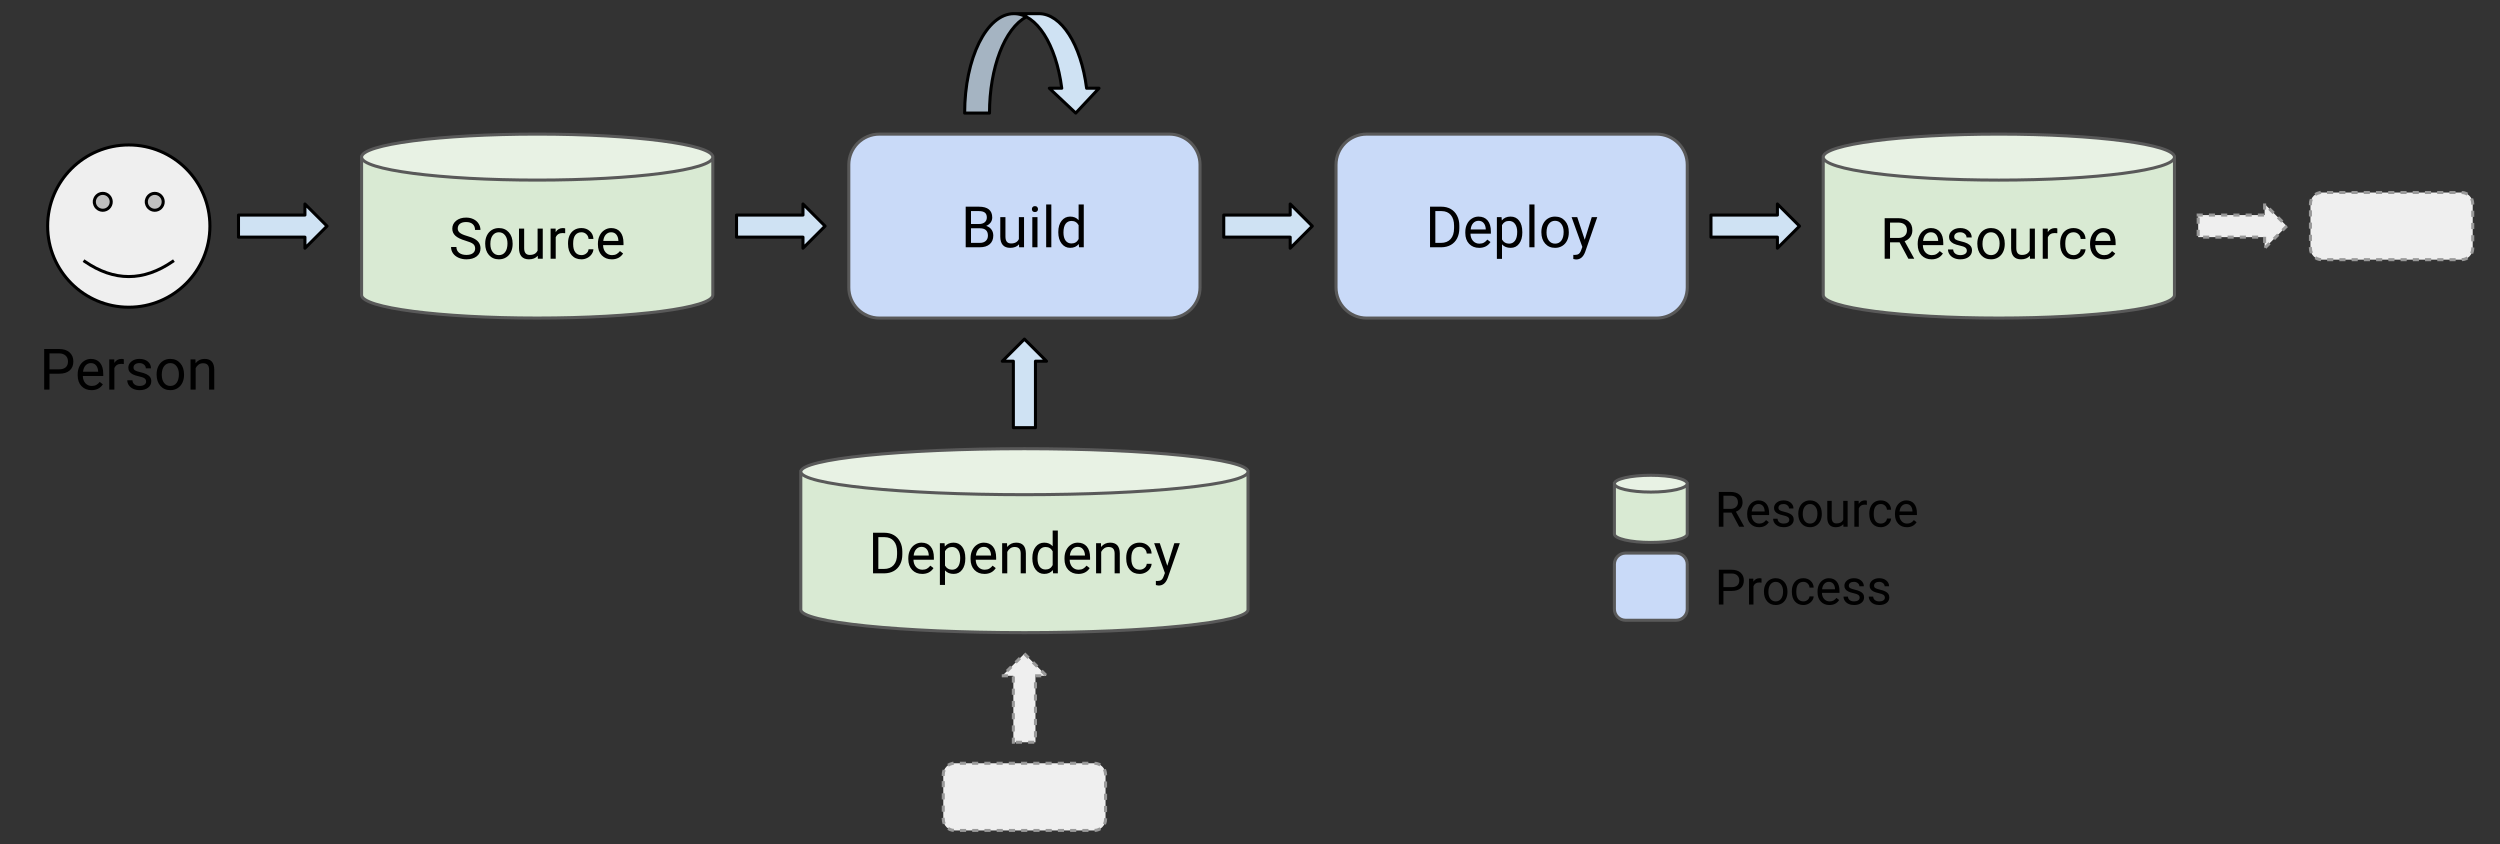 <svg version="1.1" viewBox="0.0 0.0 817.134 275.892" fill="none" stroke="none" stroke-linecap="square" stroke-miterlimit="10" xmlns:xlink="http://www.w3.org/1999/xlink" xmlns="http://www.w3.org/2000/svg"><rect x="0.0" y="0.0" width="817.134" height="275.892" fill="#333333" stroke="none"/><clipPath id="p.0"><path d="m0 0l817.134 0l0 275.892l-817.134 0l0 -275.892z" clip-rule="nonzero"/></clipPath><g clip-path="url(#p.0)"><path fill="#000000" fill-opacity="0.0" d="m0 0l817.134 0l0 275.892l-817.134 0z" fill-rule="evenodd"/><path fill="#d9ead3" d="m118.183 51.349l0 0c0 4.151 25.7 7.516 57.402 7.516c31.702 0 57.402 -3.365 57.402 -7.516l0 45.094c0 4.151 -25.7 7.516 -57.402 7.516c-31.702 0 -57.402 -3.365 -57.402 -7.516z" fill-rule="evenodd"/><path fill="#e8f2e4" d="m118.183 51.349l0 0c0 -4.151 25.7 -7.516 57.402 -7.516c31.702 0 57.402 3.365 57.402 7.516l0 0c0 4.151 -25.7 7.516 -57.402 7.516c-31.702 0 -57.402 -3.365 -57.402 -7.516z" fill-rule="evenodd"/><path fill="#000000" fill-opacity="0.0" d="m232.986 51.349l0 0c0 4.151 -25.7 7.516 -57.402 7.516c-31.702 0 -57.402 -3.365 -57.402 -7.516l0 0c0 -4.151 25.7 -7.516 57.402 -7.516c31.702 0 57.402 3.365 57.402 7.516l0 45.094c0 4.151 -25.7 7.516 -57.402 7.516c-31.702 0 -57.402 -3.365 -57.402 -7.516l0 -45.094" fill-rule="evenodd"/><path stroke="#595959" stroke-width="1.0" stroke-linejoin="round" stroke-linecap="butt" d="m232.986 51.349l0 0c0 4.151 -25.7 7.516 -57.402 7.516c-31.702 0 -57.402 -3.365 -57.402 -7.516l0 0c0 -4.151 25.7 -7.516 57.402 -7.516c31.702 0 57.402 3.365 57.402 7.516l0 45.094c0 4.151 -25.7 7.516 -57.402 7.516c-31.702 0 -57.402 -3.365 -57.402 -7.516l0 -45.094" fill-rule="evenodd"/><path fill="#000000" d="m152.147 78.668q-2.25 -0.656 -3.281 -1.594q-1.031 -0.938 -1.031 -2.328q0 -1.562 1.25 -2.594q1.266 -1.031 3.266 -1.031q1.359 0 2.438 0.531q1.078 0.531 1.656 1.469q0.594 0.922 0.594 2.031l-1.766 0q0 -1.203 -0.766 -1.891q-0.766 -0.688 -2.156 -0.688q-1.297 0 -2.016 0.562q-0.719 0.562 -0.719 1.578q0 0.812 0.688 1.375q0.688 0.562 2.328 1.031q1.656 0.453 2.594 1.016q0.938 0.562 1.375 1.312q0.453 0.75 0.453 1.75q0 1.609 -1.25 2.594q-1.25 0.969 -3.359 0.969q-1.375 0 -2.562 -0.516q-1.172 -0.531 -1.812 -1.438q-0.641 -0.922 -0.641 -2.078l1.75 0q0 1.203 0.891 1.906q0.891 0.688 2.375 0.688q1.375 0 2.109 -0.562q0.75 -0.562 0.75 -1.531q0 -0.984 -0.688 -1.516q-0.688 -0.531 -2.469 -1.047zm6.443 0.891q0 -1.453 0.562 -2.609q0.578 -1.156 1.594 -1.781q1.016 -0.625 2.312 -0.625q2.016 0 3.25 1.391q1.25 1.391 1.25 3.703l0 0.125q0 1.438 -0.547 2.578q-0.547 1.141 -1.578 1.781q-1.016 0.641 -2.359 0.641q-2.0 0 -3.25 -1.391q-1.234 -1.406 -1.234 -3.703l0 -0.109zm1.688 0.203q0 1.641 0.766 2.641q0.766 0.984 2.031 0.984q1.297 0 2.047 -1.0q0.75 -1.016 0.75 -2.828q0 -1.625 -0.766 -2.625q-0.766 -1.016 -2.047 -1.016q-1.25 0 -2.016 1.0q-0.766 0.984 -0.766 2.844zm15.484 3.844q-0.984 1.156 -2.891 1.156q-1.578 0 -2.406 -0.922q-0.812 -0.922 -0.828 -2.703l0 -6.422l1.688 0l0 6.375q0 2.234 1.828 2.234q1.922 0 2.562 -1.438l0 -7.172l1.688 0l0 9.859l-1.609 0l-0.031 -0.969zm8.972 -7.375q-0.391 -0.062 -0.844 -0.062q-1.656 0 -2.25 1.406l0 7.0l-1.672 0l0 -9.859l1.641 0l0.016 1.141q0.828 -1.312 2.359 -1.312q0.484 0 0.75 0.125l0 1.562zm5.327 7.156q0.891 0 1.562 -0.547q0.688 -0.547 0.75 -1.375l1.594 0q-0.047 0.844 -0.578 1.609q-0.531 0.766 -1.438 1.234q-0.891 0.453 -1.891 0.453q-2.016 0 -3.203 -1.344q-1.188 -1.344 -1.188 -3.688l0 -0.281q0 -1.438 0.516 -2.547q0.531 -1.125 1.516 -1.734q1.0 -0.625 2.344 -0.625q1.656 0 2.75 1.0q1.109 0.984 1.172 2.562l-1.594 0q-0.062 -0.953 -0.719 -1.562q-0.656 -0.625 -1.609 -0.625q-1.281 0 -2.0 0.922q-0.703 0.922 -0.703 2.672l0 0.328q0 1.703 0.703 2.625q0.703 0.922 2.016 0.922zm9.89 1.375q-2.0 0 -3.266 -1.312q-1.25 -1.328 -1.25 -3.531l0 -0.312q0 -1.469 0.562 -2.609q0.562 -1.156 1.562 -1.797q1.016 -0.656 2.188 -0.656q1.922 0 2.984 1.266q1.062 1.266 1.062 3.625l0 0.688l-6.672 0q0.031 1.469 0.844 2.375q0.828 0.891 2.078 0.891q0.891 0 1.516 -0.359q0.625 -0.375 1.078 -0.969l1.031 0.797q-1.234 1.906 -3.719 1.906zm-0.203 -8.844q-1.016 0 -1.719 0.75q-0.688 0.734 -0.844 2.078l4.938 0l0 -0.125q-0.078 -1.281 -0.703 -1.984q-0.609 -0.719 -1.672 -0.719z" fill-rule="nonzero"/><path fill="#c9daf8" d="m277.432 53.86l0 0c0 -5.535 4.487 -10.021 10.021 -10.021l94.761 0c2.658 0 5.207 1.056 7.086 2.935c1.879 1.879 2.935 4.428 2.935 7.086l0 40.084c0 5.535 -4.487 10.021 -10.021 10.021l-94.761 0c-5.535 0 -10.021 -4.487 -10.021 -10.021z" fill-rule="evenodd"/><path stroke="#595959" stroke-width="1.0" stroke-linejoin="round" stroke-linecap="butt" d="m277.432 53.86l0 0c0 -5.535 4.487 -10.021 10.021 -10.021l94.761 0c2.658 0 5.207 1.056 7.086 2.935c1.879 1.879 2.935 4.428 2.935 7.086l0 40.084c0 5.535 -4.487 10.021 -10.021 10.021l-94.761 0c-5.535 0 -10.021 -4.487 -10.021 -10.021z" fill-rule="evenodd"/><path fill="#000000" d="m315.642 80.822l0 -13.266l4.328 0q2.156 0 3.25 0.891q1.094 0.891 1.094 2.641q0 0.938 -0.531 1.656q-0.531 0.703 -1.438 1.094q1.062 0.312 1.688 1.156q0.625 0.844 0.625 2.0q0 1.781 -1.156 2.812q-1.156 1.016 -3.266 1.016l-4.594 0zm1.734 -6.203l0 4.766l2.891 0q1.219 0 1.922 -0.625q0.719 -0.641 0.719 -1.75q0 -2.391 -2.609 -2.391l-2.922 0zm0 -1.406l2.656 0q1.141 0 1.828 -0.562q0.688 -0.578 0.688 -1.562q0 -1.094 -0.641 -1.594q-0.641 -0.5 -1.938 -0.5l-2.594 0l0 4.219zm15.693 6.641q-0.984 1.156 -2.891 1.156q-1.578 0 -2.406 -0.922q-0.812 -0.922 -0.828 -2.703l0 -6.422l1.688 0l0 6.375q0 2.234 1.828 2.234q1.922 0 2.562 -1.438l0 -7.172l1.688 0l0 9.859l-1.609 0l-0.031 -0.969zm6.035 0.969l-1.688 0l0 -9.859l1.688 0l0 9.859zm-1.828 -12.469q0 -0.406 0.25 -0.688q0.25 -0.297 0.734 -0.297q0.5 0 0.75 0.297q0.266 0.281 0.266 0.688q0 0.406 -0.266 0.688q-0.25 0.266 -0.75 0.266q-0.484 0 -0.734 -0.266q-0.25 -0.281 -0.25 -0.688zm6.356 12.469l-1.688 0l0 -14.0l1.688 0l0 14.0zm2.277 -5.016q0 -2.266 1.078 -3.641q1.078 -1.375 2.812 -1.375q1.734 0 2.75 1.172l0 -5.141l1.688 0l0 14.0l-1.547 0l-0.094 -1.062q-1.0 1.25 -2.812 1.25q-1.703 0 -2.797 -1.406q-1.078 -1.406 -1.078 -3.656l0 -0.141zm1.688 0.203q0 1.672 0.688 2.625q0.703 0.938 1.922 0.938q1.609 0 2.344 -1.438l0 -4.531q-0.766 -1.391 -2.328 -1.391q-1.234 0 -1.938 0.953q-0.688 0.953 -0.688 2.844z" fill-rule="nonzero"/><path fill="#c9daf8" d="m436.682 53.862l0 0c0 -5.535 4.487 -10.021 10.021 -10.021l94.761 0c2.658 0 5.207 1.056 7.086 2.935c1.879 1.879 2.935 4.428 2.935 7.086l0 40.084c0 5.535 -4.487 10.021 -10.021 10.021l-94.761 0c-5.535 0 -10.021 -4.487 -10.021 -10.021z" fill-rule="evenodd"/><path stroke="#595959" stroke-width="1.0" stroke-linejoin="round" stroke-linecap="butt" d="m436.682 53.862l0 0c0 -5.535 4.487 -10.021 10.021 -10.021l94.761 0c2.658 0 5.207 1.056 7.086 2.935c1.879 1.879 2.935 4.428 2.935 7.086l0 40.084c0 5.535 -4.487 10.021 -10.021 10.021l-94.761 0c-5.535 0 -10.021 -4.487 -10.021 -10.021z" fill-rule="evenodd"/><path fill="#000000" d="m467.409 80.824l0 -13.266l3.734 0q1.734 0 3.062 0.766q1.328 0.766 2.047 2.188q0.734 1.406 0.734 3.234l0 0.844q0 1.875 -0.719 3.297q-0.719 1.406 -2.062 2.172q-1.344 0.75 -3.141 0.766l-3.656 0zm1.734 -11.828l0 10.391l1.844 0q2.031 0 3.156 -1.25q1.125 -1.25 1.125 -3.578l0 -0.781q0 -2.25 -1.062 -3.5q-1.062 -1.266 -3.016 -1.281l-2.047 0zm14.312 12.016q-2.0 0 -3.266 -1.312q-1.25 -1.328 -1.25 -3.531l0 -0.312q0 -1.469 0.562 -2.609q0.562 -1.156 1.562 -1.797q1.016 -0.656 2.188 -0.656q1.922 0 2.984 1.266q1.062 1.266 1.062 3.625l0 0.688l-6.672 0q0.031 1.469 0.844 2.375q0.828 0.891 2.078 0.891q0.891 0 1.516 -0.359q0.625 -0.375 1.078 -0.969l1.031 0.797q-1.234 1.906 -3.719 1.906zm-0.203 -8.844q-1.016 0 -1.719 0.75q-0.688 0.734 -0.844 2.078l4.938 0l0 -0.125q-0.078 -1.281 -0.703 -1.984q-0.609 -0.719 -1.672 -0.719zm14.321 3.844q0 2.25 -1.031 3.625q-1.016 1.375 -2.781 1.375q-1.797 0 -2.828 -1.141l0 4.75l-1.672 0l0 -13.656l1.531 0l0.078 1.094q1.031 -1.266 2.859 -1.266q1.781 0 2.812 1.344q1.031 1.328 1.031 3.719l0 0.156zm-1.672 -0.203q0 -1.656 -0.719 -2.625q-0.703 -0.969 -1.953 -0.969q-1.531 0 -2.297 1.359l0 4.703q0.766 1.359 2.328 1.359q1.203 0 1.922 -0.953q0.719 -0.969 0.719 -2.875zm5.654 5.016l-1.688 0l0 -14.0l1.688 0l0 14.0zm2.246 -5.016q0 -1.453 0.562 -2.609q0.578 -1.156 1.594 -1.781q1.016 -0.625 2.312 -0.625q2.016 0 3.25 1.391q1.25 1.391 1.25 3.703l0 0.125q0 1.438 -0.547 2.578q-0.547 1.141 -1.578 1.781q-1.016 0.641 -2.359 0.641q-2.0 0 -3.25 -1.391q-1.234 -1.406 -1.234 -3.703l0 -0.109zm1.688 0.203q0 1.641 0.766 2.641q0.766 0.984 2.031 0.984q1.297 0 2.047 -1.0q0.75 -1.016 0.75 -2.828q0 -1.625 -0.766 -2.625q-0.766 -1.016 -2.047 -1.016q-1.25 0 -2.016 1.0q-0.766 0.984 -0.766 2.844zm12.488 2.344l2.297 -7.391l1.797 0l-3.953 11.375q-0.922 2.469 -2.922 2.469l-0.328 -0.031l-0.625 -0.125l0 -1.359l0.453 0.031q0.859 0 1.328 -0.344q0.484 -0.344 0.797 -1.266l0.375 -1.0l-3.516 -9.75l1.844 0l2.453 7.391z" fill-rule="nonzero"/><path fill="#efefef" d="m15.572 73.896l0 0c0 -14.646 11.873 -26.52 26.52 -26.52c14.646 0 26.52 11.873 26.52 26.52c0 14.646 -11.873 26.52 -26.52 26.52c-14.646 0 -26.52 -11.873 -26.52 -26.52z" fill-rule="evenodd"/><path fill="#bfbfbf" d="m30.833 65.965c0 -1.526 1.237 -2.762 2.762 -2.762c1.526 0 2.762 1.237 2.762 2.762c0 1.526 -1.237 2.762 -2.762 2.762c-1.526 0 -2.762 -1.237 -2.762 -2.762m16.992 0c0 -1.526 1.237 -2.762 2.762 -2.762c1.526 0 2.762 1.237 2.762 2.762c0 1.526 -1.237 2.762 -2.762 2.762c-1.526 0 -2.762 -1.237 -2.762 -2.762" fill-rule="evenodd"/><path fill="#000000" fill-opacity="0.0" d="m27.718 85.462q14.374 9.872 28.714 0" fill-rule="evenodd"/><path fill="#000000" fill-opacity="0.0" d="m15.572 73.896l0 0c0 -14.646 11.873 -26.52 26.52 -26.52c14.646 0 26.52 11.873 26.52 26.52c0 14.646 -11.873 26.52 -26.52 26.52c-14.646 0 -26.52 -11.873 -26.52 -26.52z" fill-rule="evenodd"/><path stroke="#000000" stroke-width="1.0" stroke-linejoin="round" stroke-linecap="butt" d="m30.833 65.965c0 -1.526 1.237 -2.762 2.762 -2.762c1.526 0 2.762 1.237 2.762 2.762c0 1.526 -1.237 2.762 -2.762 2.762c-1.526 0 -2.762 -1.237 -2.762 -2.762m16.992 0c0 -1.526 1.237 -2.762 2.762 -2.762c1.526 0 2.762 1.237 2.762 2.762c0 1.526 -1.237 2.762 -2.762 2.762c-1.526 0 -2.762 -1.237 -2.762 -2.762" fill-rule="evenodd"/><path stroke="#000000" stroke-width="1.0" stroke-linejoin="round" stroke-linecap="butt" d="m27.718 85.462q14.374 9.872 28.714 0" fill-rule="evenodd"/><path stroke="#000000" stroke-width="1.0" stroke-linejoin="round" stroke-linecap="butt" d="m15.572 73.896l0 0c0 -14.646 11.873 -26.52 26.52 -26.52c14.646 0 26.52 11.873 26.52 26.52c0 14.646 -11.873 26.52 -26.52 26.52c-14.646 0 -26.52 -11.873 -26.52 -26.52z" fill-rule="evenodd"/><path fill="#000000" fill-opacity="0.0" d="m0 100.417l84.189 0l0 46.929l-84.189 0z" fill-rule="evenodd"/><path fill="#000000" d="m16.175 122.15l0 5.188l-1.734 0l0 -13.266l4.891 0q2.172 0 3.406 1.109q1.234 1.109 1.234 2.953q0 1.922 -1.219 2.969q-1.203 1.047 -3.453 1.047l-3.125 0zm0 -1.438l3.156 0q1.391 0 2.141 -0.656q0.75 -0.656 0.75 -1.906q0 -1.188 -0.75 -1.891q-0.75 -0.719 -2.047 -0.75l-3.25 0l0 5.203zm13.729 6.812q-2.0 0 -3.266 -1.312q-1.25 -1.328 -1.25 -3.531l0 -0.312q0 -1.469 0.562 -2.609q0.562 -1.156 1.562 -1.797q1.016 -0.656 2.188 -0.656q1.922 0 2.984 1.266q1.062 1.266 1.062 3.625l0 0.688l-6.672 0q0.031 1.469 0.844 2.375q0.828 0.891 2.078 0.891q0.891 0 1.516 -0.359q0.625 -0.375 1.078 -0.969l1.031 0.797q-1.234 1.906 -3.719 1.906zm-0.203 -8.844q-1.016 0 -1.719 0.75q-0.688 0.734 -0.844 2.078l4.938 0l0 -0.125q-0.078 -1.281 -0.703 -1.984q-0.609 -0.719 -1.672 -0.719zm10.774 0.312q-0.391 -0.062 -0.844 -0.062q-1.656 0 -2.25 1.406l0 7.0l-1.672 0l0 -9.859l1.641 0l0.016 1.141q0.828 -1.312 2.359 -1.312q0.484 0 0.75 0.125l0 1.562zm7.282 5.734q0 -0.688 -0.516 -1.062q-0.516 -0.375 -1.797 -0.641q-1.281 -0.281 -2.031 -0.656q-0.75 -0.391 -1.109 -0.922q-0.359 -0.531 -0.359 -1.266q0 -1.203 1.016 -2.031q1.031 -0.844 2.625 -0.844q1.672 0 2.719 0.859q1.047 0.859 1.047 2.219l-1.688 0q0 -0.703 -0.594 -1.203q-0.594 -0.5 -1.484 -0.5q-0.922 0 -1.438 0.406q-0.516 0.391 -0.516 1.047q0 0.609 0.484 0.922q0.484 0.312 1.734 0.594q1.266 0.281 2.047 0.672q0.781 0.391 1.156 0.938q0.391 0.547 0.391 1.344q0 1.328 -1.062 2.125q-1.047 0.797 -2.734 0.797q-1.188 0 -2.109 -0.422q-0.906 -0.422 -1.422 -1.172q-0.516 -0.75 -0.516 -1.625l1.688 0q0.047 0.844 0.672 1.344q0.641 0.5 1.688 0.5q0.953 0 1.531 -0.391q0.578 -0.391 0.578 -1.031zm3.432 -2.406q0 -1.453 0.562 -2.609q0.578 -1.156 1.594 -1.781q1.016 -0.625 2.312 -0.625q2.016 0 3.25 1.391q1.25 1.391 1.25 3.703l0 0.125q0 1.438 -0.547 2.578q-0.547 1.141 -1.578 1.781q-1.016 0.641 -2.359 0.641q-2.0 0 -3.25 -1.391q-1.234 -1.406 -1.234 -3.703l0 -0.109zm1.688 0.203q0 1.641 0.766 2.641q0.766 0.984 2.031 0.984q1.297 0 2.047 -1.0q0.75 -1.016 0.75 -2.828q0 -1.625 -0.766 -2.625q-0.766 -1.016 -2.047 -1.016q-1.25 0 -2.016 1.0q-0.766 0.984 -0.766 2.844zm10.999 -5.047l0.047 1.234q1.125 -1.406 2.953 -1.406q3.125 0 3.156 3.516l0 6.516l-1.688 0l0 -6.516q-0.016 -1.078 -0.5 -1.578q-0.469 -0.516 -1.484 -0.516q-0.812 0 -1.438 0.438q-0.609 0.438 -0.969 1.156l0 7.016l-1.672 0l0 -9.859l1.594 0z" fill-rule="nonzero"/><path fill="#d9ead3" d="m595.93 51.352l0 0c0 4.151 25.7 7.516 57.402 7.516c31.702 0 57.402 -3.365 57.402 -7.516l0 45.094c0 4.151 -25.7 7.516 -57.402 7.516c-31.702 0 -57.402 -3.365 -57.402 -7.516z" fill-rule="evenodd"/><path fill="#e8f2e4" d="m595.93 51.352l0 0c0 -4.151 25.7 -7.516 57.402 -7.516c31.702 0 57.402 3.365 57.402 7.516l0 0c0 4.151 -25.7 7.516 -57.402 7.516c-31.702 0 -57.402 -3.365 -57.402 -7.516z" fill-rule="evenodd"/><path fill="#000000" fill-opacity="0.0" d="m710.734 51.352l0 0c0 4.151 -25.7 7.516 -57.402 7.516c-31.702 0 -57.402 -3.365 -57.402 -7.516l0 0c0 -4.151 25.7 -7.516 57.402 -7.516c31.702 0 57.402 3.365 57.402 7.516l0 45.094c0 4.151 -25.7 7.516 -57.402 7.516c-31.702 0 -57.402 -3.365 -57.402 -7.516l0 -45.094" fill-rule="evenodd"/><path stroke="#595959" stroke-width="1.0" stroke-linejoin="round" stroke-linecap="butt" d="m710.734 51.352l0 0c0 4.151 -25.7 7.516 -57.402 7.516c-31.702 0 -57.402 -3.365 -57.402 -7.516l0 0c0 -4.151 25.7 -7.516 57.402 -7.516c31.702 0 57.402 3.365 57.402 7.516l0 45.094c0 4.151 -25.7 7.516 -57.402 7.516c-31.702 0 -57.402 -3.365 -57.402 -7.516l0 -45.094" fill-rule="evenodd"/><path fill="#000000" d="m620.886 79.217l-3.125 0l0 5.359l-1.75 0l0 -13.266l4.391 0q2.234 0 3.438 1.031q1.219 1.016 1.219 2.953q0 1.25 -0.672 2.172q-0.672 0.922 -1.859 1.375l3.109 5.625l0 0.109l-1.875 0l-2.875 -5.359zm-3.125 -1.438l2.688 0q1.312 0 2.078 -0.672q0.766 -0.672 0.766 -1.812q0 -1.219 -0.734 -1.875q-0.734 -0.656 -2.109 -0.672l-2.688 0l0 5.031zm13.565 6.984q-2.0 0 -3.266 -1.312q-1.25 -1.328 -1.25 -3.531l0 -0.312q0 -1.469 0.562 -2.609q0.562 -1.156 1.562 -1.797q1.016 -0.656 2.188 -0.656q1.922 0 2.984 1.266q1.062 1.266 1.062 3.625l0 0.688l-6.672 0q0.031 1.469 0.844 2.375q0.828 0.891 2.078 0.891q0.891 0 1.516 -0.359q0.625 -0.375 1.078 -0.969l1.031 0.797q-1.234 1.906 -3.719 1.906zm-0.203 -8.844q-1.016 0 -1.719 0.75q-0.688 0.734 -0.844 2.078l4.938 0l0 -0.125q-0.078 -1.281 -0.703 -1.984q-0.609 -0.719 -1.672 -0.719zm11.743 6.047q0 -0.688 -0.516 -1.062q-0.516 -0.375 -1.797 -0.641q-1.281 -0.281 -2.031 -0.656q-0.75 -0.391 -1.109 -0.922q-0.359 -0.531 -0.359 -1.266q0 -1.203 1.016 -2.031q1.031 -0.844 2.625 -0.844q1.672 0 2.719 0.859q1.047 0.859 1.047 2.219l-1.688 0q0 -0.703 -0.594 -1.203q-0.594 -0.5 -1.484 -0.5q-0.922 0 -1.438 0.406q-0.516 0.391 -0.516 1.047q0 0.609 0.484 0.922q0.484 0.312 1.734 0.594q1.266 0.281 2.047 0.672q0.781 0.391 1.156 0.938q0.391 0.547 0.391 1.344q0 1.328 -1.062 2.125q-1.047 0.797 -2.734 0.797q-1.188 0 -2.109 -0.422q-0.906 -0.422 -1.422 -1.172q-0.516 -0.75 -0.516 -1.625l1.688 0q0.047 0.844 0.672 1.344q0.641 0.5 1.688 0.5q0.953 0 1.531 -0.391q0.578 -0.391 0.578 -1.031zm3.432 -2.406q0 -1.453 0.562 -2.609q0.578 -1.156 1.594 -1.781q1.016 -0.625 2.312 -0.625q2.016 0 3.25 1.391q1.25 1.391 1.25 3.703l0 0.125q0 1.438 -0.547 2.578q-0.547 1.141 -1.578 1.781q-1.016 0.641 -2.359 0.641q-2.0 0 -3.25 -1.391q-1.234 -1.406 -1.234 -3.703l0 -0.109zm1.688 0.203q0 1.641 0.766 2.641q0.766 0.984 2.031 0.984q1.297 0 2.047 -1.0q0.75 -1.016 0.75 -2.828q0 -1.625 -0.766 -2.625q-0.766 -1.016 -2.047 -1.016q-1.25 0 -2.016 1.0q-0.766 0.984 -0.766 2.844zm15.484 3.844q-0.984 1.156 -2.891 1.156q-1.578 0 -2.406 -0.922q-0.812 -0.922 -0.828 -2.703l0 -6.422l1.688 0l0 6.375q0 2.234 1.828 2.234q1.922 0 2.562 -1.438l0 -7.172l1.688 0l0 9.859l-1.609 0l-0.031 -0.969zm8.972 -7.375q-0.391 -0.062 -0.844 -0.062q-1.656 0 -2.25 1.406l0 7.0l-1.672 0l0 -9.859l1.641 0l0.016 1.141q0.828 -1.312 2.359 -1.312q0.484 0 0.75 0.125l0 1.562zm5.327 7.156q0.891 0 1.562 -0.547q0.688 -0.547 0.75 -1.375l1.594 0q-0.047 0.844 -0.578 1.609q-0.531 0.766 -1.438 1.234q-0.891 0.453 -1.891 0.453q-2.016 0 -3.203 -1.344q-1.188 -1.344 -1.188 -3.688l0 -0.281q0 -1.438 0.516 -2.547q0.531 -1.125 1.516 -1.734q1.0 -0.625 2.344 -0.625q1.656 0 2.75 1.0q1.109 0.984 1.172 2.562l-1.594 0q-0.062 -0.953 -0.719 -1.562q-0.656 -0.625 -1.609 -0.625q-1.281 0 -2.0 0.922q-0.703 0.922 -0.703 2.672l0 0.328q0 1.703 0.703 2.625q0.703 0.922 2.016 0.922zm9.89 1.375q-2.0 0 -3.266 -1.312q-1.25 -1.328 -1.25 -3.531l0 -0.312q0 -1.469 0.562 -2.609q0.562 -1.156 1.562 -1.797q1.016 -0.656 2.188 -0.656q1.922 0 2.984 1.266q1.062 1.266 1.062 3.625l0 0.688l-6.672 0q0.031 1.469 0.844 2.375q0.828 0.891 2.078 0.891q0.891 0 1.516 -0.359q0.625 -0.375 1.078 -0.969l1.031 0.797q-1.234 1.906 -3.719 1.906zm-0.203 -8.844q-1.016 0 -1.719 0.75q-0.688 0.734 -0.844 2.078l4.938 0l0 -0.125q-0.078 -1.281 -0.703 -1.984q-0.609 -0.719 -1.672 -0.719z" fill-rule="nonzero"/><path fill="#d9ead3" d="m261.747 154.173l0 0c0 4.151 32.722 7.516 73.087 7.516c40.365 0 73.087 -3.365 73.087 -7.516l0 45.094c0 4.151 -32.722 7.516 -73.087 7.516c-40.365 0 -73.087 -3.365 -73.087 -7.516z" fill-rule="evenodd"/><path fill="#e8f2e4" d="m261.747 154.173l0 0c0 -4.151 32.722 -7.516 73.087 -7.516c40.365 0 73.087 3.365 73.087 7.516l0 0c0 4.151 -32.722 7.516 -73.087 7.516c-40.365 0 -73.087 -3.365 -73.087 -7.516z" fill-rule="evenodd"/><path fill="#000000" fill-opacity="0.0" d="m407.92 154.173l0 0c0 4.151 -32.722 7.516 -73.087 7.516c-40.365 0 -73.087 -3.365 -73.087 -7.516l0 0c0 -4.151 32.722 -7.516 73.087 -7.516c40.365 0 73.087 3.365 73.087 7.516l0 45.094c0 4.151 -32.722 7.516 -73.087 7.516c-40.365 0 -73.087 -3.365 -73.087 -7.516l0 -45.094" fill-rule="evenodd"/><path stroke="#595959" stroke-width="1.0" stroke-linejoin="round" stroke-linecap="butt" d="m407.92 154.173l0 0c0 4.151 -32.722 7.516 -73.087 7.516c-40.365 0 -73.087 -3.365 -73.087 -7.516l0 0c0 -4.151 32.722 -7.516 73.087 -7.516c40.365 0 73.087 3.365 73.087 7.516l0 45.094c0 4.151 -32.722 7.516 -73.087 7.516c-40.365 0 -73.087 -3.365 -73.087 -7.516l0 -45.094" fill-rule="evenodd"/><path fill="#000000" d="m285.353 187.398l0 -13.266l3.734 0q1.734 0 3.062 0.766q1.328 0.766 2.047 2.188q0.734 1.406 0.734 3.234l0 0.844q0 1.875 -0.719 3.297q-0.719 1.406 -2.062 2.172q-1.344 0.75 -3.141 0.766l-3.656 0zm1.734 -11.828l0 10.391l1.844 0q2.031 0 3.156 -1.25q1.125 -1.25 1.125 -3.578l0 -0.781q0 -2.25 -1.062 -3.5q-1.062 -1.266 -3.016 -1.281l-2.047 0zm14.312 12.016q-2.0 0 -3.266 -1.312q-1.25 -1.328 -1.25 -3.531l0 -0.312q0 -1.469 0.562 -2.609q0.562 -1.156 1.562 -1.797q1.016 -0.656 2.188 -0.656q1.922 0 2.984 1.266q1.062 1.266 1.062 3.625l0 0.688l-6.672 0q0.031 1.469 0.844 2.375q0.828 0.891 2.078 0.891q0.891 0 1.516 -0.359q0.625 -0.375 1.078 -0.969l1.031 0.797q-1.234 1.906 -3.719 1.906zm-0.203 -8.844q-1.016 0 -1.719 0.75q-0.688 0.734 -0.844 2.078l4.938 0l0 -0.125q-0.078 -1.281 -0.703 -1.984q-0.609 -0.719 -1.672 -0.719zm14.321 3.844q0 2.25 -1.031 3.625q-1.016 1.375 -2.781 1.375q-1.797 0 -2.828 -1.141l0 4.75l-1.672 0l0 -13.656l1.531 0l0.078 1.094q1.031 -1.266 2.859 -1.266q1.781 0 2.812 1.344q1.031 1.328 1.031 3.719l0 0.156zm-1.672 -0.203q0 -1.656 -0.719 -2.625q-0.703 -0.969 -1.953 -0.969q-1.531 0 -2.297 1.359l0 4.703q0.766 1.359 2.328 1.359q1.203 0 1.922 -0.953q0.719 -0.969 0.719 -2.875zm7.904 5.203q-2.0 0 -3.266 -1.312q-1.25 -1.328 -1.25 -3.531l0 -0.312q0 -1.469 0.562 -2.609q0.562 -1.156 1.562 -1.797q1.016 -0.656 2.188 -0.656q1.922 0 2.984 1.266q1.062 1.266 1.062 3.625l0 0.688l-6.672 0q0.031 1.469 0.844 2.375q0.828 0.891 2.078 0.891q0.891 0 1.516 -0.359q0.625 -0.375 1.078 -0.969l1.031 0.797q-1.234 1.906 -3.719 1.906zm-0.203 -8.844q-1.016 0 -1.719 0.75q-0.688 0.734 -0.844 2.078l4.938 0l0 -0.125q-0.078 -1.281 -0.703 -1.984q-0.609 -0.719 -1.672 -0.719zm7.603 -1.203l0.047 1.234q1.125 -1.406 2.953 -1.406q3.125 0 3.156 3.516l0 6.516l-1.688 0l0 -6.516q-0.016 -1.078 -0.5 -1.578q-0.469 -0.516 -1.484 -0.516q-0.812 0 -1.438 0.438q-0.609 0.438 -0.969 1.156l0 7.016l-1.672 0l0 -9.859l1.594 0zm8.278 4.844q0 -2.266 1.078 -3.641q1.078 -1.375 2.812 -1.375q1.734 0 2.75 1.172l0 -5.141l1.688 0l0 14.0l-1.547 0l-0.094 -1.062q-1.0 1.25 -2.812 1.25q-1.703 0 -2.797 -1.406q-1.078 -1.406 -1.078 -3.656l0 -0.141zm1.688 0.203q0 1.672 0.688 2.625q0.703 0.938 1.922 0.938q1.609 0 2.344 -1.438l0 -4.531q-0.766 -1.391 -2.328 -1.391q-1.234 0 -1.938 0.953q-0.688 0.953 -0.688 2.844zm13.334 5.0q-2.0 0 -3.266 -1.312q-1.25 -1.328 -1.25 -3.531l0 -0.312q0 -1.469 0.562 -2.609q0.562 -1.156 1.562 -1.797q1.016 -0.656 2.188 -0.656q1.922 0 2.984 1.266q1.062 1.266 1.062 3.625l0 0.688l-6.672 0q0.031 1.469 0.844 2.375q0.828 0.891 2.078 0.891q0.891 0 1.516 -0.359q0.625 -0.375 1.078 -0.969l1.031 0.797q-1.234 1.906 -3.719 1.906zm-0.203 -8.844q-1.016 0 -1.719 0.75q-0.688 0.734 -0.844 2.078l4.938 0l0 -0.125q-0.078 -1.281 -0.703 -1.984q-0.609 -0.719 -1.672 -0.719zm7.603 -1.203l0.047 1.234q1.125 -1.406 2.953 -1.406q3.125 0 3.156 3.516l0 6.516l-1.688 0l0 -6.516q-0.016 -1.078 -0.5 -1.578q-0.469 -0.516 -1.484 -0.516q-0.812 0 -1.438 0.438q-0.609 0.438 -0.969 1.156l0 7.016l-1.672 0l0 -9.859l1.594 0zm12.653 8.672q0.891 0 1.562 -0.547q0.688 -0.547 0.75 -1.375l1.594 0q-0.047 0.844 -0.578 1.609q-0.531 0.766 -1.438 1.234q-0.891 0.453 -1.891 0.453q-2.016 0 -3.203 -1.344q-1.188 -1.344 -1.188 -3.688l0 -0.281q0 -1.438 0.516 -2.547q0.531 -1.125 1.516 -1.734q1.0 -0.625 2.344 -0.625q1.656 0 2.75 1.0q1.109 0.984 1.172 2.562l-1.594 0q-0.062 -0.953 -0.719 -1.562q-0.656 -0.625 -1.609 -0.625q-1.281 0 -2.0 0.922q-0.703 0.922 -0.703 2.672l0 0.328q0 1.703 0.703 2.625q0.703 0.922 2.016 0.922zm9.031 -1.281l2.297 -7.391l1.797 0l-3.953 11.375q-0.922 2.469 -2.922 2.469l-0.328 -0.031l-0.625 -0.125l0 -1.359l0.453 0.031q0.859 0 1.328 -0.344q0.484 -0.344 0.797 -1.266l0.375 -1.0l-3.516 -9.75l1.844 0l2.453 7.391z" fill-rule="nonzero"/><path fill="#cfe2f3" d="m351.61 36.965l-8.638 -8.126l4.063 0c-1.838 -14.351 -8.26 -24.378 -15.614 -24.378l8.126 0l0 0c7.353 0 13.776 10.027 15.614 24.378l4.063 0z" fill-rule="evenodd"/><path fill="#a5b4c2" d="m335.484 5.509l0 0c-7.104 3.728 -12.063 16.658 -12.063 31.455l-8.126 0l0 0c0 -10.065 2.313 -19.561 6.264 -25.717c3.951 -6.155 9.093 -8.274 13.925 -5.739z" fill-rule="evenodd"/><path fill="#000000" fill-opacity="0.0" d="m335.484 5.509l0 0c-7.104 3.728 -12.063 16.658 -12.063 31.455l-8.126 0l0 0c0 -17.951 7.22 -32.504 16.126 -32.504l8.126 0l0 0c7.353 0 13.776 10.027 15.614 24.378l4.063 0l-7.614 8.126l-8.638 -8.126l4.063 0c-1.838 -14.351 -8.26 -24.378 -15.614 -24.378" fill-rule="evenodd"/><path stroke="#000000" stroke-width="1.0" stroke-linejoin="round" stroke-linecap="butt" d="m335.484 5.509l0 0c-7.104 3.728 -12.063 16.658 -12.063 31.455l-8.126 0l0 0c0 -17.951 7.22 -32.504 16.126 -32.504l8.126 0l0 0c7.353 0 13.776 10.027 15.614 24.378l4.063 0l-7.614 8.126l-8.638 -8.126l4.063 0c-1.838 -14.351 -8.26 -24.378 -15.614 -24.378" fill-rule="evenodd"/><path fill="#cfe2f3" d="m77.949 70.29l21.717 0l0 -3.614l7.228 7.228l-7.228 7.228l0 -3.614l-21.717 0z" fill-rule="evenodd"/><path stroke="#000000" stroke-width="1.0" stroke-linejoin="round" stroke-linecap="butt" d="m77.949 70.29l21.717 0l0 -3.614l7.228 7.228l-7.228 7.228l0 -3.614l-21.717 0z" fill-rule="evenodd"/><path fill="#cfe2f3" d="m240.736 70.29l21.717 0l0 -3.614l7.228 7.228l-7.228 7.228l0 -3.614l-21.717 0z" fill-rule="evenodd"/><path stroke="#000000" stroke-width="1.0" stroke-linejoin="round" stroke-linecap="butt" d="m240.736 70.29l21.717 0l0 -3.614l7.228 7.228l-7.228 7.228l0 -3.614l-21.717 0z" fill-rule="evenodd"/><path fill="#cfe2f3" d="m399.986 70.29l21.717 0l0 -3.614l7.228 7.228l-7.228 7.228l0 -3.614l-21.717 0z" fill-rule="evenodd"/><path stroke="#000000" stroke-width="1.0" stroke-linejoin="round" stroke-linecap="butt" d="m399.986 70.29l21.717 0l0 -3.614l7.228 7.228l-7.228 7.228l0 -3.614l-21.717 0z" fill-rule="evenodd"/><path fill="#cfe2f3" d="m559.235 70.29l21.716 0l0 -3.614l7.228 7.228l-7.228 7.228l0 -3.614l-21.716 0z" fill-rule="evenodd"/><path stroke="#000000" stroke-width="1.0" stroke-linejoin="round" stroke-linecap="butt" d="m559.235 70.29l21.716 0l0 -3.614l7.228 7.228l-7.228 7.228l0 -3.614l-21.716 0z" fill-rule="evenodd"/><path fill="#cfe2f3" d="m331.219 139.783l0 -21.717l-3.614 0l7.228 -7.228l7.228 7.228l-3.614 0l0 21.717z" fill-rule="evenodd"/><path stroke="#000000" stroke-width="1.0" stroke-linejoin="round" stroke-linecap="butt" d="m331.219 139.783l0 -21.717l-3.614 0l7.228 -7.228l7.228 7.228l-3.614 0l0 21.717z" fill-rule="evenodd"/><path fill="#d9ead3" d="m527.671 158.088l0 0c0 1.516 5.33 2.744 11.906 2.744c6.575 0 11.906 -1.229 11.906 -2.744l0 16.465c0 1.516 -5.33 2.744 -11.906 2.744c-6.575 0 -11.906 -1.229 -11.906 -2.744z" fill-rule="evenodd"/><path fill="#e8f2e4" d="m527.671 158.088l0 0c0 -1.516 5.33 -2.744 11.906 -2.744c6.575 0 11.906 1.229 11.906 2.744l0 0c0 1.516 -5.33 2.744 -11.906 2.744c-6.575 0 -11.906 -1.229 -11.906 -2.744z" fill-rule="evenodd"/><path fill="#000000" fill-opacity="0.0" d="m551.482 158.088l0 0c0 1.516 -5.33 2.744 -11.906 2.744c-6.575 0 -11.906 -1.229 -11.906 -2.744l0 0c0 -1.516 5.33 -2.744 11.906 -2.744c6.575 0 11.906 1.229 11.906 2.744l0 16.465c0 1.516 -5.33 2.744 -11.906 2.744c-6.575 0 -11.906 -1.229 -11.906 -2.744l0 -16.465" fill-rule="evenodd"/><path stroke="#595959" stroke-width="1.0" stroke-linejoin="round" stroke-linecap="butt" d="m551.482 158.088l0 0c0 1.516 -5.33 2.744 -11.906 2.744c-6.575 0 -11.906 -1.229 -11.906 -2.744l0 0c0 -1.516 5.33 -2.744 11.906 -2.744c6.575 0 11.906 1.229 11.906 2.744l0 16.465c0 1.516 -5.33 2.744 -11.906 2.744c-6.575 0 -11.906 -1.229 -11.906 -2.744l0 -16.465" fill-rule="evenodd"/><path fill="#000000" fill-opacity="0.0" d="m551.484 155.328l129.606 0l0 21.953l-129.606 0z" fill-rule="evenodd"/><path fill="#000000" d="m565.984 167.555l-2.672 0l0 4.609l-1.516 0l0 -11.375l3.766 0q1.922 0 2.953 0.875q1.047 0.875 1.047 2.547q0 1.062 -0.578 1.859q-0.578 0.781 -1.594 1.172l2.672 4.828l0 0.094l-1.609 0l-2.469 -4.609zm-2.672 -1.219l2.297 0q1.125 0 1.781 -0.578q0.656 -0.578 0.656 -1.547q0 -1.062 -0.625 -1.625q-0.625 -0.562 -1.812 -0.562l-2.297 0l0 4.312zm11.633 5.984q-1.719 0 -2.797 -1.125q-1.078 -1.141 -1.078 -3.031l0 -0.266q0 -1.25 0.469 -2.234q0.484 -1.0 1.344 -1.547q0.875 -0.562 1.875 -0.562q1.656 0 2.562 1.094q0.922 1.078 0.922 3.094l0 0.609l-5.734 0q0.031 1.25 0.734 2.016q0.703 0.766 1.781 0.766q0.766 0 1.297 -0.312q0.531 -0.312 0.922 -0.828l0.891 0.688q-1.062 1.641 -3.188 1.641zm-0.188 -7.578q-0.875 0 -1.469 0.641q-0.594 0.625 -0.734 1.781l4.234 0l0 -0.109q-0.062 -1.109 -0.594 -1.703q-0.531 -0.609 -1.438 -0.609zm10.07 5.172q0 -0.578 -0.438 -0.906q-0.438 -0.328 -1.547 -0.562q-1.094 -0.234 -1.734 -0.562q-0.641 -0.328 -0.953 -0.781q-0.312 -0.453 -0.312 -1.078q0 -1.031 0.875 -1.75q0.891 -0.719 2.25 -0.719q1.438 0 2.328 0.75q0.906 0.734 0.906 1.891l-1.453 0q0 -0.594 -0.516 -1.016q-0.5 -0.438 -1.266 -0.438q-0.781 0 -1.234 0.344q-0.438 0.344 -0.438 0.891q0 0.531 0.406 0.797q0.422 0.266 1.5 0.516q1.078 0.234 1.75 0.578q0.672 0.328 1.0 0.797q0.328 0.469 0.328 1.156q0 1.125 -0.906 1.812q-0.906 0.688 -2.359 0.688q-1.016 0 -1.797 -0.359q-0.781 -0.359 -1.219 -1.0q-0.438 -0.656 -0.438 -1.406l1.438 0q0.047 0.734 0.578 1.156q0.547 0.422 1.438 0.422q0.828 0 1.312 -0.328q0.5 -0.328 0.5 -0.891zm2.953 -2.062q0 -1.234 0.484 -2.219q0.484 -1.0 1.359 -1.531q0.875 -0.547 1.984 -0.547q1.734 0 2.797 1.203q1.062 1.188 1.062 3.172l0 0.094q0 1.234 -0.469 2.219q-0.469 0.984 -1.359 1.531q-0.875 0.547 -2.016 0.547q-1.719 0 -2.781 -1.188q-1.062 -1.203 -1.062 -3.172l0 -0.109zm1.453 0.172q0 1.406 0.641 2.266q0.656 0.844 1.75 0.844q1.109 0 1.75 -0.859q0.656 -0.859 0.656 -2.422q0 -1.391 -0.672 -2.25q-0.656 -0.859 -1.75 -0.859q-1.062 0 -1.719 0.859q-0.656 0.844 -0.656 2.422zm13.266 3.297q-0.844 1.0 -2.469 1.0q-1.359 0 -2.062 -0.781q-0.703 -0.797 -0.719 -2.328l0 -5.5l1.453 0l0 5.453q0 1.922 1.562 1.922q1.656 0 2.203 -1.234l0 -6.141l1.438 0l0 8.453l-1.375 0l-0.031 -0.844zm7.695 -6.312q-0.328 -0.062 -0.719 -0.062q-1.422 0 -1.922 1.219l0 6.0l-1.453 0l0 -8.453l1.406 0l0.031 0.969q0.703 -1.125 2.016 -1.125q0.422 0 0.641 0.109l0 1.344zm4.562 6.125q0.781 0 1.359 -0.469q0.578 -0.469 0.641 -1.172l1.359 0q-0.031 0.734 -0.5 1.391q-0.453 0.656 -1.234 1.047q-0.766 0.391 -1.625 0.391q-1.719 0 -2.75 -1.156q-1.016 -1.156 -1.016 -3.156l0 -0.234q0 -1.234 0.453 -2.188q0.453 -0.969 1.297 -1.5q0.859 -0.531 2.016 -0.531q1.422 0 2.359 0.859q0.938 0.844 1.0 2.203l-1.359 0q-0.062 -0.828 -0.625 -1.344q-0.562 -0.531 -1.375 -0.531q-1.109 0 -1.719 0.797q-0.594 0.781 -0.594 2.281l0 0.281q0 1.453 0.594 2.25q0.609 0.781 1.719 0.781zm8.5 1.188q-1.719 0 -2.797 -1.125q-1.078 -1.141 -1.078 -3.031l0 -0.266q0 -1.25 0.469 -2.234q0.484 -1.0 1.344 -1.547q0.875 -0.562 1.875 -0.562q1.656 0 2.562 1.094q0.922 1.078 0.922 3.094l0 0.609l-5.734 0q0.031 1.25 0.734 2.016q0.703 0.766 1.781 0.766q0.766 0 1.297 -0.312q0.531 -0.312 0.922 -0.828l0.891 0.688q-1.062 1.641 -3.188 1.641zm-0.188 -7.578q-0.875 0 -1.469 0.641q-0.594 0.625 -0.734 1.781l4.234 0l0 -0.109q-0.062 -1.109 -0.594 -1.703q-0.531 -0.609 -1.438 -0.609z" fill-rule="nonzero"/><path fill="#c9daf8" d="m527.671 184.437l0 0c0 -2.021 1.638 -3.659 3.659 -3.659l16.493 0c0.97 0 1.901 0.385 2.587 1.072c0.686 0.686 1.072 1.617 1.072 2.587l0 14.635c0 2.021 -1.638 3.659 -3.659 3.659l-16.493 0c-2.021 0 -3.659 -1.638 -3.659 -3.659z" fill-rule="evenodd"/><path stroke="#595959" stroke-width="1.0" stroke-linejoin="round" stroke-linecap="butt" d="m527.671 184.437l0 0c0 -2.021 1.638 -3.659 3.659 -3.659l16.493 0c0.97 0 1.901 0.385 2.587 1.072c0.686 0.686 1.072 1.617 1.072 2.587l0 14.635c0 2.021 -1.638 3.659 -3.659 3.659l-16.493 0c-2.021 0 -3.659 -1.638 -3.659 -3.659z" fill-rule="evenodd"/><path fill="#000000" fill-opacity="0.0" d="m551.484 180.762l129.606 0l0 21.953l-129.606 0z" fill-rule="evenodd"/><path fill="#000000" d="m563.312 193.146l0 4.453l-1.5 0l0 -11.375l4.188 0q1.875 0 2.922 0.953q1.062 0.953 1.062 2.516q0 1.656 -1.031 2.562q-1.031 0.891 -2.969 0.891l-2.672 0zm0 -1.234l2.688 0q1.203 0 1.844 -0.562q0.641 -0.562 0.641 -1.641q0 -1.016 -0.641 -1.625q-0.641 -0.609 -1.75 -0.625l-2.781 0l0 4.453zm12.453 -1.469q-0.328 -0.062 -0.719 -0.062q-1.422 0 -1.922 1.219l0 6.0l-1.453 0l0 -8.453l1.406 0l0.031 0.969q0.703 -1.125 2.016 -1.125q0.422 0 0.641 0.109l0 1.344zm0.789 2.844q0 -1.234 0.484 -2.219q0.484 -1.0 1.359 -1.531q0.875 -0.547 1.984 -0.547q1.734 0 2.797 1.203q1.062 1.188 1.062 3.172l0 0.094q0 1.234 -0.469 2.219q-0.469 0.984 -1.359 1.531q-0.875 0.547 -2.016 0.547q-1.719 0 -2.781 -1.188q-1.062 -1.203 -1.062 -3.172l0 -0.109zm1.453 0.172q0 1.406 0.641 2.266q0.656 0.844 1.75 0.844q1.109 0 1.75 -0.859q0.656 -0.859 0.656 -2.422q0 -1.391 -0.672 -2.25q-0.656 -0.859 -1.75 -0.859q-1.062 0 -1.719 0.859q-0.656 0.844 -0.656 2.422zm11.438 3.109q0.781 0 1.359 -0.469q0.578 -0.469 0.641 -1.172l1.359 0q-0.031 0.734 -0.5 1.391q-0.453 0.656 -1.234 1.047q-0.766 0.391 -1.625 0.391q-1.719 0 -2.75 -1.156q-1.016 -1.156 -1.016 -3.156l0 -0.234q0 -1.234 0.453 -2.188q0.453 -0.969 1.297 -1.5q0.859 -0.531 2.016 -0.531q1.422 0 2.359 0.859q0.938 0.844 1.0 2.203l-1.359 0q-0.062 -0.828 -0.625 -1.344q-0.562 -0.531 -1.375 -0.531q-1.109 0 -1.719 0.797q-0.594 0.781 -0.594 2.281l0 0.281q0 1.453 0.594 2.25q0.609 0.781 1.719 0.781zm8.5 1.188q-1.719 0 -2.797 -1.125q-1.078 -1.141 -1.078 -3.031l0 -0.266q0 -1.25 0.469 -2.234q0.484 -1.0 1.344 -1.547q0.875 -0.562 1.875 -0.562q1.656 0 2.562 1.094q0.922 1.078 0.922 3.094l0 0.609l-5.734 0q0.031 1.25 0.734 2.016q0.703 0.766 1.781 0.766q0.766 0 1.297 -0.312q0.531 -0.312 0.922 -0.828l0.891 0.688q-1.062 1.641 -3.188 1.641zm-0.188 -7.578q-0.875 0 -1.469 0.641q-0.594 0.625 -0.734 1.781l4.234 0l0 -0.109q-0.062 -1.109 -0.594 -1.703q-0.531 -0.609 -1.438 -0.609zm10.07 5.172q0 -0.578 -0.438 -0.906q-0.438 -0.328 -1.547 -0.562q-1.094 -0.234 -1.734 -0.562q-0.641 -0.328 -0.953 -0.781q-0.312 -0.453 -0.312 -1.078q0 -1.031 0.875 -1.75q0.891 -0.719 2.25 -0.719q1.438 0 2.328 0.75q0.906 0.734 0.906 1.891l-1.453 0q0 -0.594 -0.516 -1.016q-0.5 -0.438 -1.266 -0.438q-0.781 0 -1.234 0.344q-0.438 0.344 -0.438 0.891q0 0.531 0.406 0.797q0.422 0.266 1.5 0.516q1.078 0.234 1.75 0.578q0.672 0.328 1.0 0.797q0.328 0.469 0.328 1.156q0 1.125 -0.906 1.812q-0.906 0.688 -2.359 0.688q-1.016 0 -1.797 -0.359q-0.781 -0.359 -1.219 -1.0q-0.438 -0.656 -0.438 -1.406l1.438 0q0.047 0.734 0.578 1.156q0.547 0.422 1.438 0.422q0.828 0 1.312 -0.328q0.5 -0.328 0.5 -0.891zm8.25 0q0 -0.578 -0.438 -0.906q-0.438 -0.328 -1.547 -0.562q-1.094 -0.234 -1.734 -0.562q-0.641 -0.328 -0.953 -0.781q-0.312 -0.453 -0.312 -1.078q0 -1.031 0.875 -1.75q0.891 -0.719 2.25 -0.719q1.438 0 2.328 0.75q0.906 0.734 0.906 1.891l-1.453 0q0 -0.594 -0.516 -1.016q-0.5 -0.438 -1.266 -0.438q-0.781 0 -1.234 0.344q-0.438 0.344 -0.438 0.891q0 0.531 0.406 0.797q0.422 0.266 1.5 0.516q1.078 0.234 1.75 0.578q0.672 0.328 1.0 0.797q0.328 0.469 0.328 1.156q0 1.125 -0.906 1.812q-0.906 0.688 -2.359 0.688q-1.016 0 -1.797 -0.359q-0.781 -0.359 -1.219 -1.0q-0.438 -0.656 -0.438 -1.406l1.438 0q0.047 0.734 0.578 1.156q0.547 0.422 1.438 0.422q0.828 0 1.312 -0.328q0.5 -0.328 0.5 -0.891z" fill-rule="nonzero"/><path fill="#efefef" d="m331.219 242.602l0 -21.717l-3.614 0l7.228 -7.228l7.228 7.228l-3.614 0l0 21.717z" fill-rule="evenodd"/><path stroke="#999999" stroke-width="1.0" stroke-linejoin="round" stroke-linecap="butt" stroke-dasharray="1.0,3.0" d="m331.219 242.602l0 -21.717l-3.614 0l7.228 -7.228l7.228 7.228l-3.614 0l0 21.717z" fill-rule="evenodd"/><path fill="#efefef" d="m308.314 253.135l0 0c0 -2.021 1.638 -3.659 3.659 -3.659l45.722 0c0.97 0 1.901 0.385 2.587 1.072c0.686 0.686 1.072 1.617 1.072 2.587l0 14.635c0 2.021 -1.638 3.659 -3.659 3.659l-45.722 0c-2.021 0 -3.659 -1.638 -3.659 -3.659z" fill-rule="evenodd"/><path stroke="#999999" stroke-width="1.0" stroke-linejoin="round" stroke-linecap="butt" stroke-dasharray="1.0,3.0" d="m308.314 253.135l0 0c0 -2.021 1.638 -3.659 3.659 -3.659l45.722 0c0.97 0 1.901 0.385 2.587 1.072c0.686 0.686 1.072 1.617 1.072 2.587l0 14.635c0 2.021 -1.638 3.659 -3.659 3.659l-45.722 0c-2.021 0 -3.659 -1.638 -3.659 -3.659z" fill-rule="evenodd"/><path fill="#efefef" d="m718.484 70.29l21.717 0l0 -3.614l7.228 7.228l-7.228 7.228l0 -3.614l-21.717 0z" fill-rule="evenodd"/><path stroke="#999999" stroke-width="1.0" stroke-linejoin="round" stroke-linecap="butt" stroke-dasharray="1.0,3.0" d="m718.484 70.29l21.717 0l0 -3.614l7.228 7.228l-7.228 7.228l0 -3.614l-21.717 0z" fill-rule="evenodd"/><path fill="#efefef" d="m755.18 66.579l0 0c0 -2.021 1.638 -3.659 3.659 -3.659l45.722 0c0.97 0 1.901 0.385 2.587 1.072c0.686 0.686 1.072 1.617 1.072 2.587l0 14.635c0 2.021 -1.638 3.659 -3.659 3.659l-45.722 0c-2.021 0 -3.659 -1.638 -3.659 -3.659z" fill-rule="evenodd"/><path stroke="#999999" stroke-width="1.0" stroke-linejoin="round" stroke-linecap="butt" stroke-dasharray="1.0,3.0" d="m755.18 66.579l0 0c0 -2.021 1.638 -3.659 3.659 -3.659l45.722 0c0.97 0 1.901 0.385 2.587 1.072c0.686 0.686 1.072 1.617 1.072 2.587l0 14.635c0 2.021 -1.638 3.659 -3.659 3.659l-45.722 0c-2.021 0 -3.659 -1.638 -3.659 -3.659z" fill-rule="evenodd"/></g></svg>